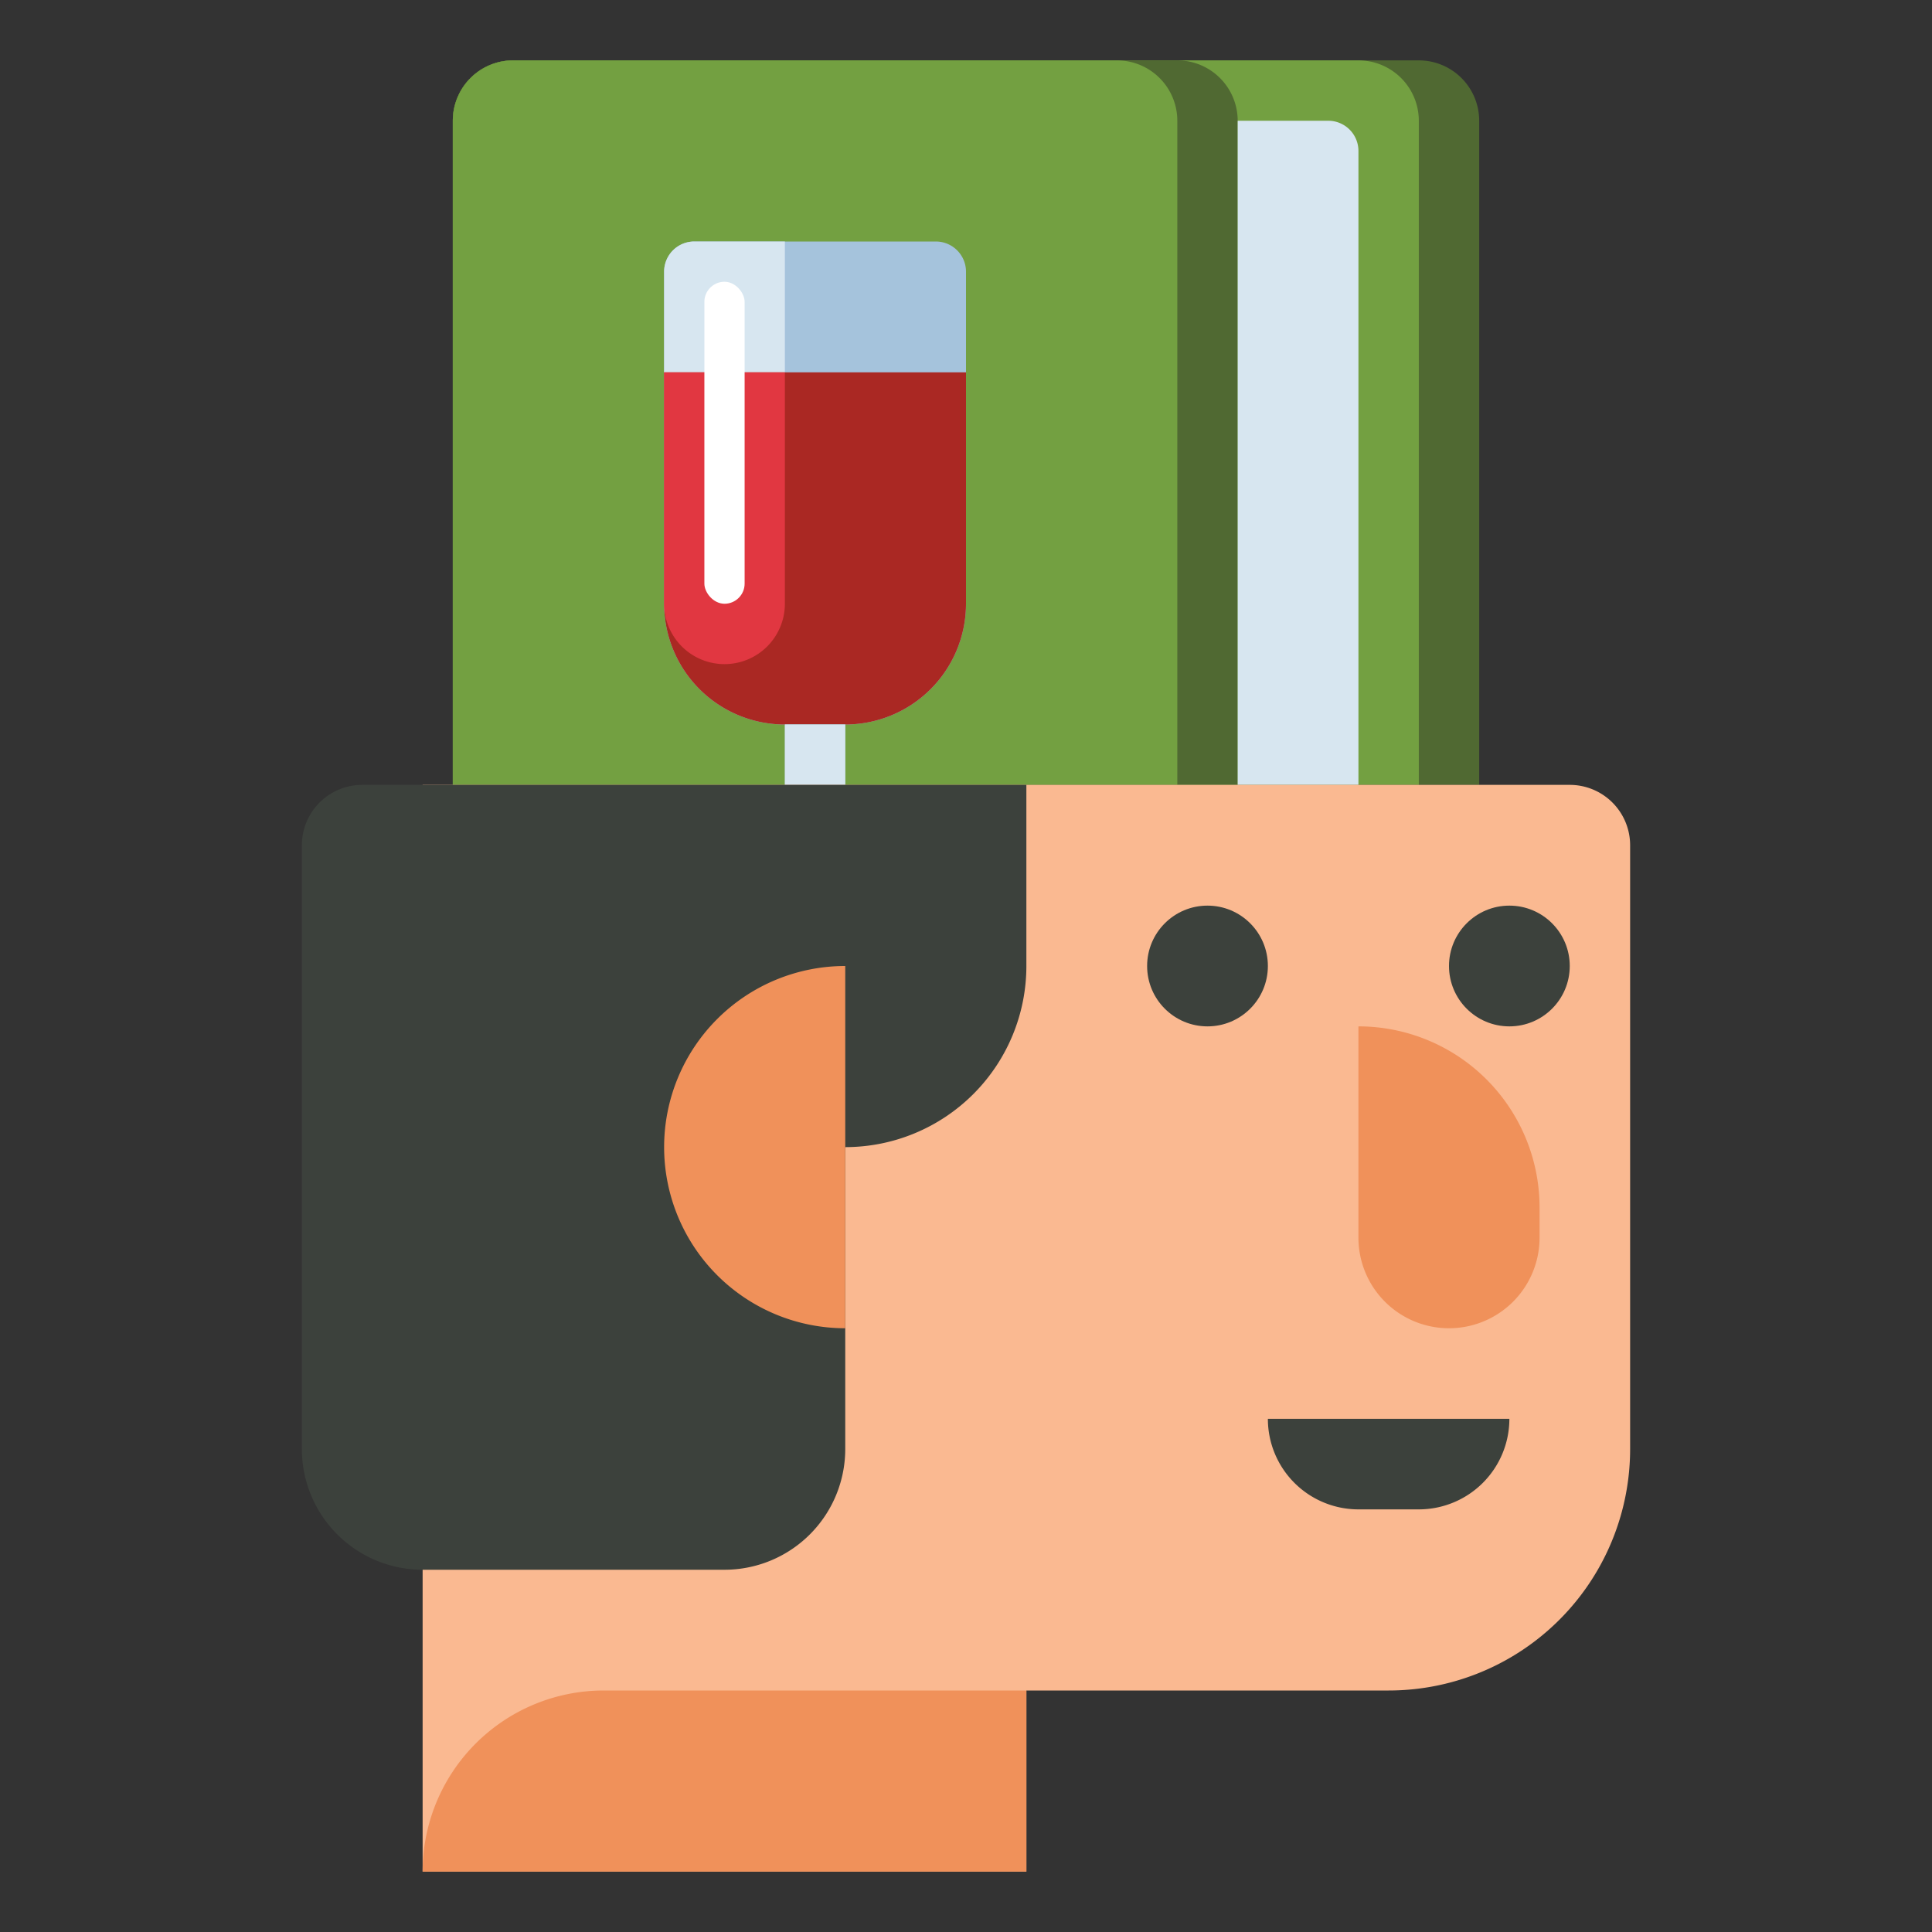 <svg xmlns="http://www.w3.org/2000/svg" viewBox="0 0 512 512"><rect x="0" y="0" width="512" height="512" fill="#333333" stroke="none"/><title>80 Winery Icons - Expanded</title><path d="M392,208V32a16,16,0,0,0-16-16H136a16,16,0,0,0-16,16V208Z" fill="#506932"/><path d="M376,208V32a16,16,0,0,0-16-16H136a16,16,0,0,0-16,16V208Z" fill="#73a041"/><path d="M328,208V32a16,16,0,0,0-16-16H136a16,16,0,0,0-16,16V208Z" fill="#506932"/><path d="M312,208V32a16,16,0,0,0-16-16H136a16,16,0,0,0-16,16V208Z" fill="#73a041"/><path d="M360,208V40a8,8,0,0,0-8-8H328V208Z" fill="#d7e6f0"/><path d="M184,64h64a8,8,0,0,1,8,8v88a32,32,0,0,1-32,32H208a32,32,0,0,1-32-32V72A8,8,0,0,1,184,64Z" fill="#a5c3dc"/><path d="M184,64h24a0,0,0,0,1,0,0v96a16,16,0,0,1-16,16h0a16,16,0,0,1-16-16V72A8,8,0,0,1,184,64Z" fill="#d7e6f0"/><path d="M176,98.667h80a0,0,0,0,1,0,0V160a32,32,0,0,1-32,32H208a32,32,0,0,1-32-32V98.667A0,0,0,0,1,176,98.667Z" fill="#aa2823"/><rect x="208" y="192" width="16" height="16" fill="#a5c3dc"/><rect x="208" y="192" width="16" height="16" fill="#d7e6f0"/><path d="M176,98.667h32a0,0,0,0,1,0,0V160a16,16,0,0,1-16,16h0a16,16,0,0,1-16-16V98.667A0,0,0,0,1,176,98.667Z" fill="#e13741"/><rect x="186.667" y="74.667" width="10.667" height="85.333" rx="5.333" ry="5.333" fill="#fff"/><path d="M416,208H112V496H272V448h96a64,64,0,0,0,64-64V224A16,16,0,0,0,416,208Z" fill="#fab991"/><path d="M96,208a16,16,0,0,0-16,16V384a32,32,0,0,0,32,32h80a32,32,0,0,0,32-32V304a48,48,0,0,0,48-48V208Z" fill="#3c413c"/><path d="M224,256a48,48,0,0,0,0,96Z" fill="#f0915a"/><path d="M160,448H272a0,0,0,0,1,0,0v48a0,0,0,0,1,0,0H112a0,0,0,0,1,0,0v0A48,48,0,0,1,160,448Z" fill="#f0915a"/><path d="M360,272h0a48,48,0,0,1,48,48v8a24,24,0,0,1-24,24h0a24,24,0,0,1-24-24V272A0,0,0,0,1,360,272Z" fill="#f0915a"/><circle cx="400" cy="256" r="16" fill="#3c413c"/><circle cx="320" cy="256" r="16" fill="#3c413c"/><path d="M336,376h64a0,0,0,0,1,0,0v0a24,24,0,0,1-24,24H360a24,24,0,0,1-24-24v0A0,0,0,0,1,336,376Z" fill="#3c413c"/></svg>